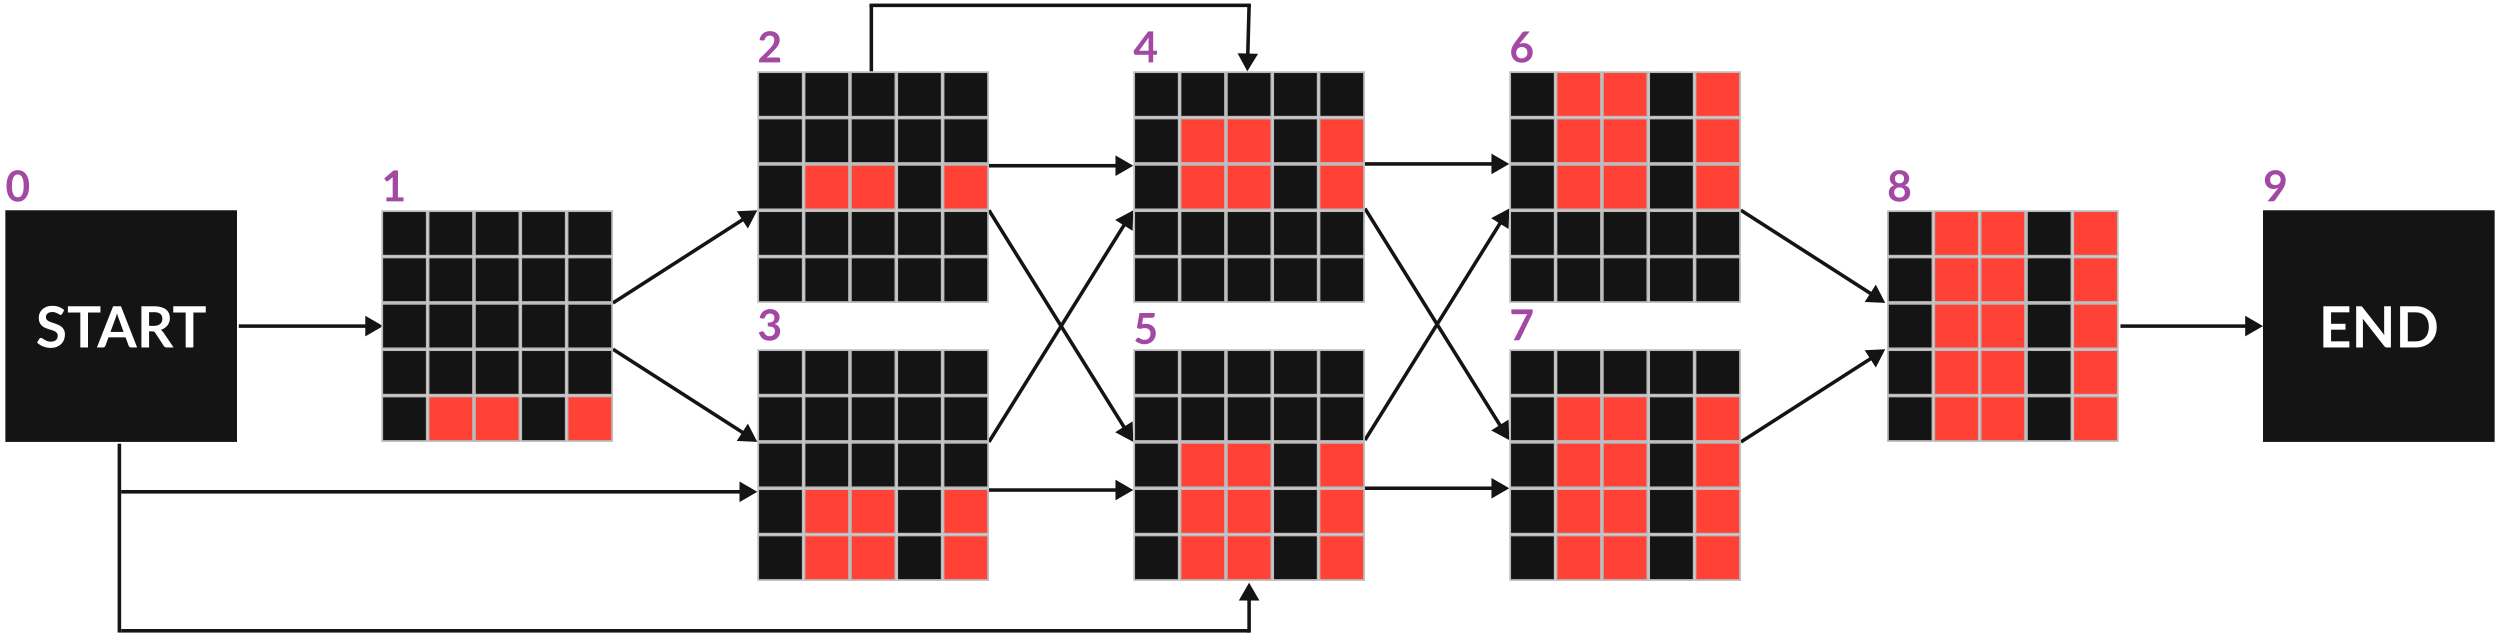 <svg width="1403" height="358" viewBox="0 0 1403 358" fill="none" xmlns="http://www.w3.org/2000/svg">
<rect width="1403" height="358" fill="white"/>
<path d="M425 118L413.466 118.544L419.704 128.261L425 118ZM344.54 170.842L417.967 123.704L416.886 122.021L343.46 169.158L344.54 170.842Z" fill="#141414"/>
<path d="M425 248L419.704 237.739L413.466 247.456L425 248ZM343.46 196.842L416.886 243.979L417.967 242.296L344.54 195.158L343.46 196.842Z" fill="#141414"/>
<path d="M1058 170L1046.47 169.456L1052.7 159.739L1058 170ZM977.54 117.158L1050.97 164.296L1049.89 165.979L976.46 118.842L977.54 117.158Z" fill="#141414"/>
<path d="M1058 196L1052.7 206.261L1046.47 196.544L1058 196ZM976.46 247.158L1049.89 200.021L1050.97 201.704L977.54 248.842L976.46 247.158Z" fill="#141414"/>
<path d="M636 248L635.612 236.46L625.812 242.566L636 248ZM554.151 118.529L630.392 240.89L632.089 239.833L555.849 117.471L554.151 118.529Z" fill="#141414"/>
<path d="M636 118L625.812 123.434L635.612 129.54L636 118ZM555.849 248.529L632.089 126.167L630.392 125.11L554.151 247.471L555.849 248.529Z" fill="#141414"/>
<path d="M636 275L626 269.226V280.774L636 275ZM636 93L626 87.227V98.773L636 93ZM555 276H627V274H555V276ZM555 94H627V92H555V94Z" fill="#141414"/>
<path d="M847 247L846.612 235.46L836.812 241.566L847 247ZM765.151 117.529L841.392 239.89L843.089 238.833L766.849 116.471L765.151 117.529Z" fill="#141414"/>
<path d="M847 117L836.812 122.434L846.612 128.54L847 117ZM766.849 247.529L843.089 125.167L841.392 124.11L765.151 246.471L766.849 247.529Z" fill="#141414"/>
<path d="M847 274L837 268.226V279.774L847 274ZM847 92L837 86.227V97.773L847 92ZM766 275H838V273H766V275ZM766 93H838V91H766V93Z" fill="#141414"/>
<path d="M215 183L205 177.226V188.774L215 183ZM134 184H206V182H134V184Z" fill="#141414"/>
<path d="M1270 183L1260 177.226V188.774L1270 183ZM1190 184H1261V182H1190V184Z" fill="#141414"/>
<rect x="4" y="119" width="128" height="128" fill="#141414" stroke="#141414" stroke-width="2"/>
<path d="M34.959 176.072C34.831 176.296 34.692 176.461 34.542 176.568C34.404 176.664 34.228 176.712 34.014 176.712C33.791 176.712 33.545 176.632 33.279 176.472C33.023 176.301 32.713 176.115 32.35 175.912C31.988 175.709 31.561 175.528 31.07 175.368C30.59 175.197 30.02 175.112 29.358 175.112C28.761 175.112 28.238 175.187 27.791 175.336C27.343 175.475 26.964 175.672 26.654 175.928C26.356 176.184 26.132 176.493 25.983 176.856C25.833 177.208 25.759 177.597 25.759 178.024C25.759 178.568 25.908 179.021 26.206 179.384C26.516 179.747 26.921 180.056 27.422 180.312C27.924 180.568 28.494 180.797 29.134 181C29.774 181.203 30.43 181.421 31.102 181.656C31.774 181.88 32.431 182.147 33.071 182.456C33.711 182.755 34.281 183.139 34.782 183.608C35.284 184.067 35.684 184.632 35.983 185.304C36.292 185.976 36.447 186.792 36.447 187.752C36.447 188.797 36.265 189.779 35.903 190.696C35.55 191.603 35.028 192.397 34.334 193.08C33.652 193.752 32.815 194.285 31.823 194.68C30.831 195.064 29.695 195.256 28.415 195.256C27.678 195.256 26.953 195.181 26.238 195.032C25.524 194.893 24.836 194.691 24.174 194.424C23.524 194.157 22.91 193.837 22.334 193.464C21.759 193.091 21.247 192.675 20.799 192.216L22.062 190.152C22.169 190.003 22.308 189.88 22.479 189.784C22.649 189.677 22.831 189.624 23.023 189.624C23.289 189.624 23.577 189.736 23.887 189.96C24.196 190.173 24.564 190.413 24.991 190.68C25.417 190.947 25.913 191.192 26.479 191.416C27.055 191.629 27.742 191.736 28.543 191.736C29.769 191.736 30.718 191.448 31.39 190.872C32.062 190.285 32.398 189.448 32.398 188.36C32.398 187.752 32.244 187.256 31.934 186.872C31.636 186.488 31.236 186.168 30.735 185.912C30.233 185.645 29.663 185.421 29.023 185.24C28.383 185.059 27.732 184.861 27.07 184.648C26.409 184.435 25.759 184.179 25.119 183.88C24.479 183.581 23.908 183.192 23.407 182.712C22.905 182.232 22.5 181.635 22.191 180.92C21.892 180.195 21.742 179.304 21.742 178.248C21.742 177.405 21.908 176.584 22.238 175.784C22.58 174.984 23.07 174.275 23.71 173.656C24.351 173.037 25.14 172.541 26.078 172.168C27.017 171.795 28.095 171.608 29.311 171.608C30.676 171.608 31.934 171.821 33.087 172.248C34.239 172.675 35.22 173.272 36.031 174.04L34.959 176.072ZM56.361 175.4H49.385V195H45.081V175.4H38.105V171.864H56.361V175.4ZM69.362 186.264L66.546 178.568C66.408 178.227 66.264 177.821 66.115 177.352C65.965 176.883 65.816 176.376 65.666 175.832C65.528 176.376 65.384 176.888 65.234 177.368C65.085 177.837 64.941 178.248 64.802 178.6L62.002 186.264H69.362ZM76.963 195H73.635C73.261 195 72.957 194.909 72.722 194.728C72.488 194.536 72.312 194.301 72.195 194.024L70.466 189.304H60.883L59.154 194.024C59.069 194.269 58.904 194.493 58.658 194.696C58.413 194.899 58.109 195 57.746 195H54.386L63.49 171.864H67.874L76.963 195ZM86.349 182.872C87.16 182.872 87.864 182.771 88.461 182.568C89.069 182.365 89.565 182.088 89.949 181.736C90.344 181.373 90.637 180.947 90.829 180.456C91.021 179.965 91.117 179.427 91.117 178.84C91.117 177.667 90.728 176.765 89.949 176.136C89.181 175.507 88.003 175.192 86.413 175.192H83.661V182.872H86.349ZM97.421 195H93.533C92.797 195 92.264 194.712 91.933 194.136L87.069 186.728C86.888 186.451 86.685 186.253 86.461 186.136C86.248 186.019 85.928 185.96 85.501 185.96H83.661V195H79.357V171.864H86.413C87.981 171.864 89.325 172.029 90.445 172.36C91.576 172.68 92.499 173.133 93.213 173.72C93.939 174.307 94.472 175.011 94.813 175.832C95.155 176.643 95.325 177.539 95.325 178.52C95.325 179.299 95.208 180.035 94.973 180.728C94.749 181.421 94.419 182.051 93.981 182.616C93.555 183.181 93.021 183.677 92.381 184.104C91.752 184.531 91.032 184.867 90.221 185.112C90.499 185.272 90.755 185.464 90.989 185.688C91.224 185.901 91.437 186.157 91.629 186.456L97.421 195ZM115.486 175.4H108.51V195H104.206V175.4H97.23V171.864H115.486V175.4Z" fill="white"/>
<path d="M16.359 104.324C16.359 105.836 16.195 107.152 15.867 108.272C15.547 109.384 15.099 110.304 14.523 111.032C13.955 111.76 13.279 112.304 12.495 112.664C11.719 113.016 10.879 113.192 9.975 113.192C9.071 113.192 8.231 113.016 7.455 112.664C6.687 112.304 6.019 111.76 5.451 111.032C4.883 110.304 4.439 109.384 4.119 108.272C3.799 107.152 3.639 105.836 3.639 104.324C3.639 102.804 3.799 101.488 4.119 100.376C4.439 99.264 4.883 98.344 5.451 97.616C6.019 96.888 6.687 96.348 7.455 95.996C8.231 95.636 9.071 95.456 9.975 95.456C10.879 95.456 11.719 95.636 12.495 95.996C13.279 96.348 13.955 96.888 14.523 97.616C15.099 98.344 15.547 99.264 15.867 100.376C16.195 101.488 16.359 102.804 16.359 104.324ZM13.299 104.324C13.299 103.068 13.207 102.028 13.023 101.204C12.839 100.38 12.591 99.724 12.279 99.236C11.975 98.748 11.623 98.408 11.223 98.216C10.823 98.016 10.407 97.916 9.975 97.916C9.551 97.916 9.139 98.016 8.739 98.216C8.347 98.408 7.999 98.748 7.695 99.236C7.391 99.724 7.147 100.38 6.963 101.204C6.787 102.028 6.699 103.068 6.699 104.324C6.699 105.58 6.787 106.62 6.963 107.444C7.147 108.268 7.391 108.924 7.695 109.412C7.999 109.9 8.347 110.244 8.739 110.444C9.139 110.636 9.551 110.732 9.975 110.732C10.407 110.732 10.823 110.636 11.223 110.444C11.623 110.244 11.975 109.9 12.279 109.412C12.591 108.924 12.839 108.268 13.023 107.444C13.207 106.62 13.299 105.58 13.299 104.324Z" fill="#A349A4"/>
<rect x="214.5" y="118.5" width="25" height="25" fill="#141414" stroke="#BBBBBB"/>
<rect x="240.5" y="118.5" width="25" height="25" fill="#141414" stroke="#BBBBBB"/>
<rect x="266.5" y="118.5" width="25" height="25" fill="#141414" stroke="#BBBBBB"/>
<rect x="292.5" y="118.5" width="25" height="25" fill="#141414" stroke="#BBBBBB"/>
<rect x="318.5" y="118.5" width="25" height="25" fill="#141414" stroke="#BBBBBB"/>
<rect x="214.5" y="144.5" width="25" height="25" fill="#141414" stroke="#BBBBBB"/>
<rect x="240.5" y="144.5" width="25" height="25" fill="#141414" stroke="#BBBBBB"/>
<rect x="266.5" y="144.5" width="25" height="25" fill="#141414" stroke="#BBBBBB"/>
<rect x="292.5" y="144.5" width="25" height="25" fill="#141414" stroke="#BBBBBB"/>
<rect x="318.5" y="144.5" width="25" height="25" fill="#141414" stroke="#BBBBBB"/>
<rect x="214.5" y="170.5" width="25" height="25" fill="#141414" stroke="#BBBBBB"/>
<rect x="240.5" y="170.5" width="25" height="25" fill="#141414" stroke="#BBBBBB"/>
<rect x="266.5" y="170.5" width="25" height="25" fill="#141414" stroke="#BBBBBB"/>
<rect x="292.5" y="170.5" width="25" height="25" fill="#141414" stroke="#BBBBBB"/>
<rect x="318.5" y="170.5" width="25" height="25" fill="#141414" stroke="#BBBBBB"/>
<rect x="214.5" y="196.5" width="25" height="25" fill="#141414" stroke="#BBBBBB"/>
<rect x="240.5" y="196.5" width="25" height="25" fill="#141414" stroke="#BBBBBB"/>
<rect x="266.5" y="196.5" width="25" height="25" fill="#141414" stroke="#BBBBBB"/>
<rect x="292.5" y="196.5" width="25" height="25" fill="#141414" stroke="#BBBBBB"/>
<path d="M318.5 196.5H343.5V221.5H318.5V196.5Z" fill="#141414" stroke="#BBBBBB"/>
<rect x="214.5" y="222.5" width="25" height="25" fill="#141414" stroke="#BBBBBB"/>
<rect x="240.5" y="222.5" width="25" height="25" fill="#FF4136" stroke="#BBBBBB"/>
<rect x="266.5" y="222.5" width="25" height="25" fill="#FF4136" stroke="#BBBBBB"/>
<rect x="292.5" y="222.5" width="25" height="25" fill="#141414" stroke="#BBBBBB"/>
<rect x="318.5" y="222.5" width="25" height="25" fill="#FF4136" stroke="#BBBBBB"/>
<path d="M226.459 110.78V113H216.859V110.78H220.375V100.664C220.375 100.264 220.387 99.852 220.411 99.428L217.915 101.516C217.771 101.628 217.627 101.7 217.483 101.732C217.347 101.756 217.215 101.756 217.087 101.732C216.967 101.708 216.859 101.668 216.763 101.612C216.667 101.548 216.595 101.48 216.547 101.408L215.611 100.124L220.903 95.624H223.339V110.78H226.459Z" fill="#A349A4"/>
<rect x="1059.5" y="118.5" width="25" height="25" fill="#141414" stroke="#BBBBBB"/>
<rect x="1085.5" y="118.5" width="25" height="25" fill="#FF4136" stroke="#BBBBBB"/>
<rect x="1111.5" y="118.5" width="25" height="25" fill="#FF4136" stroke="#BBBBBB"/>
<rect x="1137.5" y="118.5" width="25" height="25" fill="#141414" stroke="#BBBBBB"/>
<rect x="1163.5" y="118.5" width="25" height="25" fill="#FF4136" stroke="#BBBBBB"/>
<rect x="1059.5" y="144.5" width="25" height="25" fill="#141414" stroke="#BBBBBB"/>
<rect x="1085.5" y="144.5" width="25" height="25" fill="#FF4136" stroke="#BBBBBB"/>
<rect x="1111.5" y="144.5" width="25" height="25" fill="#FF4136" stroke="#BBBBBB"/>
<rect x="1137.5" y="144.5" width="25" height="25" fill="#141414" stroke="#BBBBBB"/>
<rect x="1163.5" y="144.5" width="25" height="25" fill="#FF4136" stroke="#BBBBBB"/>
<rect x="1059.5" y="170.5" width="25" height="25" fill="#141414" stroke="#BBBBBB"/>
<rect x="1085.5" y="170.5" width="25" height="25" fill="#FF4136" stroke="#BBBBBB"/>
<rect x="1111.5" y="170.5" width="25" height="25" fill="#FF4136" stroke="#BBBBBB"/>
<rect x="1137.5" y="170.5" width="25" height="25" fill="#141414" stroke="#BBBBBB"/>
<rect x="1163.5" y="170.5" width="25" height="25" fill="#FF4136" stroke="#BBBBBB"/>
<rect x="1059.5" y="196.5" width="25" height="25" fill="#141414" stroke="#BBBBBB"/>
<rect x="1085.5" y="196.5" width="25" height="25" fill="#FF4136" stroke="#BBBBBB"/>
<rect x="1111.5" y="196.5" width="25" height="25" fill="#FF4136" stroke="#BBBBBB"/>
<rect x="1137.5" y="196.5" width="25" height="25" fill="#141414" stroke="#BBBBBB"/>
<path d="M1163.5 196.5H1188.5V221.5H1163.5V196.5Z" fill="#FF4136" stroke="#BBBBBB"/>
<rect x="1059.5" y="222.5" width="25" height="25" fill="#141414" stroke="#BBBBBB"/>
<rect x="1085.5" y="222.5" width="25" height="25" fill="#FF4136" stroke="#BBBBBB"/>
<rect x="1111.5" y="222.5" width="25" height="25" fill="#FF4136" stroke="#BBBBBB"/>
<rect x="1137.5" y="222.5" width="25" height="25" fill="#141414" stroke="#BBBBBB"/>
<rect x="1163.5" y="222.5" width="25" height="25" fill="#FF4136" stroke="#BBBBBB"/>
<path d="M1066 110.876C1066.49 110.876 1066.92 110.808 1067.28 110.672C1067.65 110.528 1067.96 110.332 1068.21 110.084C1068.46 109.836 1068.66 109.54 1068.78 109.196C1068.91 108.852 1068.98 108.48 1068.98 108.08C1068.98 107.128 1068.71 106.408 1068.18 105.92C1067.66 105.432 1066.93 105.188 1066 105.188C1065.07 105.188 1064.34 105.432 1063.82 105.92C1063.29 106.408 1063.02 107.128 1063.02 108.08C1063.02 108.48 1063.09 108.852 1063.22 109.196C1063.34 109.54 1063.53 109.836 1063.78 110.084C1064.04 110.332 1064.35 110.528 1064.72 110.672C1065.08 110.808 1065.51 110.876 1066 110.876ZM1066 97.688C1065.56 97.688 1065.18 97.756 1064.86 97.892C1064.54 98.028 1064.27 98.212 1064.06 98.444C1063.85 98.668 1063.69 98.928 1063.59 99.224C1063.49 99.52 1063.44 99.832 1063.44 100.16C1063.44 100.504 1063.48 100.84 1063.56 101.168C1063.65 101.488 1063.8 101.776 1064 102.032C1064.2 102.28 1064.46 102.48 1064.79 102.632C1065.12 102.784 1065.52 102.86 1066 102.86C1066.48 102.86 1066.88 102.784 1067.21 102.632C1067.54 102.48 1067.8 102.28 1068 102.032C1068.2 101.776 1068.34 101.488 1068.42 101.168C1068.51 100.84 1068.56 100.504 1068.56 100.16C1068.56 99.832 1068.5 99.52 1068.4 99.224C1068.3 98.928 1068.14 98.668 1067.93 98.444C1067.72 98.212 1067.46 98.028 1067.14 97.892C1066.82 97.756 1066.44 97.688 1066 97.688ZM1068.93 103.952C1069.98 104.296 1070.76 104.824 1071.27 105.536C1071.77 106.24 1072.02 107.104 1072.02 108.128C1072.02 108.896 1071.88 109.592 1071.58 110.216C1071.29 110.84 1070.88 111.372 1070.36 111.812C1069.83 112.252 1069.19 112.592 1068.45 112.832C1067.71 113.072 1066.9 113.192 1066 113.192C1065.1 113.192 1064.28 113.072 1063.54 112.832C1062.8 112.592 1062.17 112.252 1061.64 111.812C1061.12 111.372 1060.7 110.84 1060.41 110.216C1060.12 109.592 1059.98 108.896 1059.98 108.128C1059.98 107.104 1060.23 106.24 1060.73 105.536C1061.24 104.824 1062.02 104.296 1063.07 103.952C1062.23 103.6 1061.6 103.1 1061.18 102.452C1060.76 101.804 1060.55 101.024 1060.55 100.112C1060.55 99.456 1060.68 98.844 1060.95 98.276C1061.22 97.708 1061.6 97.216 1062.08 96.8C1062.56 96.376 1063.13 96.048 1063.79 95.816C1064.46 95.576 1065.2 95.456 1066 95.456C1066.8 95.456 1067.53 95.576 1068.2 95.816C1068.87 96.048 1069.44 96.376 1069.92 96.8C1070.4 97.216 1070.78 97.708 1071.04 98.276C1071.31 98.844 1071.45 99.456 1071.45 100.112C1071.45 101.024 1071.24 101.804 1070.81 102.452C1070.4 103.1 1069.77 103.6 1068.93 103.952Z" fill="#A349A4"/>
<rect x="1271" y="119" width="128" height="128" fill="#141414" stroke="#141414" stroke-width="2"/>
<path d="M1308.19 175.288V181.704H1316.29V185.016H1308.19V191.56H1318.46V195H1303.87V171.864H1318.46V175.288H1308.19ZM1341.78 171.864V195H1339.58C1339.23 195 1338.95 194.947 1338.71 194.84C1338.49 194.723 1338.27 194.531 1338.06 194.264L1325.98 178.84C1326.04 179.544 1326.07 180.195 1326.07 180.792V195H1322.28V171.864H1324.54C1324.72 171.864 1324.87 171.875 1325 171.896C1325.14 171.907 1325.26 171.939 1325.35 171.992C1325.46 172.035 1325.56 172.104 1325.66 172.2C1325.75 172.285 1325.86 172.403 1325.98 172.552L1338.1 188.04C1338.07 187.667 1338.04 187.299 1338.02 186.936C1338 186.573 1337.99 186.237 1337.99 185.928V171.864H1341.78ZM1367.48 183.432C1367.48 185.128 1367.2 186.685 1366.63 188.104C1366.07 189.523 1365.27 190.744 1364.25 191.768C1363.22 192.792 1361.99 193.587 1360.55 194.152C1359.11 194.717 1357.51 195 1355.75 195H1346.94V171.864H1355.75C1357.51 171.864 1359.11 172.152 1360.55 172.728C1361.99 173.293 1363.22 174.088 1364.25 175.112C1365.27 176.125 1366.07 177.341 1366.63 178.76C1367.2 180.179 1367.48 181.736 1367.48 183.432ZM1363.06 183.432C1363.06 182.163 1362.89 181.027 1362.55 180.024C1362.22 179.011 1361.74 178.157 1361.1 177.464C1360.47 176.76 1359.7 176.221 1358.79 175.848C1357.9 175.475 1356.88 175.288 1355.75 175.288H1351.26V191.576H1355.75C1356.88 191.576 1357.9 191.389 1358.79 191.016C1359.7 190.643 1360.47 190.109 1361.1 189.416C1361.74 188.712 1362.22 187.859 1362.55 186.856C1362.89 185.843 1363.06 184.701 1363.06 183.432Z" fill="white"/>
<path d="M1274 100.856C1274 101.824 1274.25 102.564 1274.74 103.076C1275.25 103.58 1275.96 103.832 1276.88 103.832C1277.36 103.832 1277.79 103.756 1278.16 103.604C1278.54 103.452 1278.86 103.244 1279.11 102.98C1279.37 102.716 1279.56 102.404 1279.69 102.044C1279.82 101.684 1279.89 101.296 1279.89 100.88C1279.89 100.408 1279.82 99.988 1279.68 99.62C1279.53 99.244 1279.33 98.928 1279.06 98.672C1278.8 98.416 1278.48 98.22 1278.12 98.084C1277.76 97.948 1277.36 97.88 1276.93 97.88C1276.48 97.88 1276.08 97.956 1275.72 98.108C1275.36 98.252 1275.05 98.456 1274.79 98.72C1274.54 98.984 1274.34 99.3 1274.2 99.668C1274.07 100.028 1274 100.424 1274 100.856ZM1277.94 106.268C1278.07 106.1 1278.2 105.936 1278.32 105.776C1278.44 105.616 1278.56 105.456 1278.67 105.296C1278.27 105.552 1277.83 105.748 1277.35 105.884C1276.87 106.012 1276.36 106.076 1275.84 106.076C1275.24 106.076 1274.65 105.972 1274.07 105.764C1273.5 105.556 1272.98 105.244 1272.54 104.828C1272.09 104.404 1271.72 103.884 1271.44 103.268C1271.17 102.644 1271.04 101.916 1271.04 101.084C1271.04 100.308 1271.18 99.58 1271.47 98.9C1271.76 98.22 1272.16 97.624 1272.68 97.112C1273.2 96.6 1273.82 96.196 1274.55 95.9C1275.28 95.604 1276.08 95.456 1276.96 95.456C1277.85 95.456 1278.65 95.596 1279.35 95.876C1280.06 96.156 1280.67 96.548 1281.16 97.052C1281.67 97.556 1282.05 98.16 1282.32 98.864C1282.59 99.568 1282.72 100.34 1282.72 101.18C1282.72 101.716 1282.68 102.224 1282.58 102.704C1282.49 103.184 1282.36 103.648 1282.2 104.096C1282.03 104.536 1281.82 104.968 1281.58 105.392C1281.34 105.816 1281.08 106.236 1280.78 106.652L1276.81 112.316C1276.67 112.508 1276.47 112.672 1276.2 112.808C1275.92 112.936 1275.62 113 1275.27 113H1272.55L1277.94 106.268Z" fill="#A349A4"/>
<rect x="425.5" y="40.5" width="25" height="25" fill="#141414" stroke="#BBBBBB"/>
<rect x="451.5" y="40.5" width="25" height="25" fill="#141414" stroke="#BBBBBB"/>
<rect x="477.5" y="40.5" width="25" height="25" fill="#141414" stroke="#BBBBBB"/>
<rect x="503.5" y="40.5" width="25" height="25" fill="#141414" stroke="#BBBBBB"/>
<rect x="529.5" y="40.5" width="25" height="25" fill="#141414" stroke="#BBBBBB"/>
<rect x="425.5" y="66.5" width="25" height="25" fill="#141414" stroke="#BBBBBB"/>
<rect x="451.5" y="66.5" width="25" height="25" fill="#141414" stroke="#BBBBBB"/>
<rect x="477.5" y="66.5" width="25" height="25" fill="#141414" stroke="#BBBBBB"/>
<rect x="503.5" y="66.5" width="25" height="25" fill="#141414" stroke="#BBBBBB"/>
<rect x="529.5" y="66.5" width="25" height="25" fill="#141414" stroke="#BBBBBB"/>
<rect x="425.5" y="92.5" width="25" height="25" fill="#141414" stroke="#BBBBBB"/>
<rect x="451.5" y="92.5" width="25" height="25" fill="#FF4136" stroke="#BBBBBB"/>
<rect x="477.5" y="92.5" width="25" height="25" fill="#FF4136" stroke="#BBBBBB"/>
<rect x="503.5" y="92.5" width="25" height="25" fill="#141414" stroke="#BBBBBB"/>
<rect x="529.5" y="92.5" width="25" height="25" fill="#FF4136" stroke="#BBBBBB"/>
<rect x="425.5" y="118.5" width="25" height="25" fill="#141414" stroke="#BBBBBB"/>
<rect x="451.5" y="118.5" width="25" height="25" fill="#141414" stroke="#BBBBBB"/>
<rect x="477.5" y="118.5" width="25" height="25" fill="#141414" stroke="#BBBBBB"/>
<rect x="503.5" y="118.5" width="25" height="25" fill="#141414" stroke="#BBBBBB"/>
<path d="M529.5 118.5H554.5V143.5H529.5V118.5Z" fill="#141414" stroke="#BBBBBB"/>
<rect x="425.5" y="144.5" width="25" height="25" fill="#141414" stroke="#BBBBBB"/>
<rect x="451.5" y="144.5" width="25" height="25" fill="#141414" stroke="#BBBBBB"/>
<rect x="477.5" y="144.5" width="25" height="25" fill="#141414" stroke="#BBBBBB"/>
<rect x="503.5" y="144.5" width="25" height="25" fill="#141414" stroke="#BBBBBB"/>
<rect x="529.5" y="144.5" width="25" height="25" fill="#141414" stroke="#BBBBBB"/>
<path d="M436.811 32.24C437.131 32.24 437.383 32.332 437.567 32.516C437.759 32.692 437.855 32.928 437.855 33.224V35H425.951V34.016C425.951 33.816 425.991 33.608 426.071 33.392C426.159 33.168 426.295 32.968 426.479 32.792L431.747 27.512C432.187 27.064 432.579 26.636 432.923 26.228C433.275 25.82 433.567 25.416 433.799 25.016C434.031 24.616 434.207 24.212 434.327 23.804C434.455 23.388 434.519 22.952 434.519 22.496C434.519 22.08 434.459 21.716 434.339 21.404C434.219 21.084 434.047 20.816 433.823 20.6C433.607 20.384 433.343 20.224 433.031 20.12C432.727 20.008 432.383 19.952 431.999 19.952C431.647 19.952 431.319 20.004 431.015 20.108C430.719 20.204 430.455 20.344 430.223 20.528C429.991 20.704 429.795 20.912 429.635 21.152C429.475 21.392 429.355 21.656 429.275 21.944C429.139 22.312 428.963 22.556 428.747 22.676C428.531 22.796 428.219 22.824 427.811 22.76L426.251 22.484C426.371 21.652 426.603 20.924 426.947 20.3C427.291 19.668 427.719 19.144 428.231 18.728C428.751 18.304 429.343 17.988 430.007 17.78C430.679 17.564 431.399 17.456 432.167 17.456C432.967 17.456 433.699 17.576 434.363 17.816C435.027 18.048 435.595 18.38 436.067 18.812C436.539 19.244 436.907 19.764 437.171 20.372C437.435 20.98 437.567 21.656 437.567 22.4C437.567 23.04 437.471 23.632 437.279 24.176C437.095 24.72 436.843 25.24 436.523 25.736C436.211 26.232 435.843 26.712 435.419 27.176C434.995 27.64 434.551 28.112 434.087 28.592L430.175 32.588C430.551 32.476 430.923 32.392 431.291 32.336C431.667 32.272 432.023 32.24 432.359 32.24H436.811Z" fill="#A349A4"/>
<rect x="425.5" y="196.5" width="25" height="25" fill="#141414" stroke="#BBBBBB"/>
<rect x="451.5" y="196.5" width="25" height="25" fill="#141414" stroke="#BBBBBB"/>
<rect x="477.5" y="196.5" width="25" height="25" fill="#141414" stroke="#BBBBBB"/>
<rect x="503.5" y="196.5" width="25" height="25" fill="#141414" stroke="#BBBBBB"/>
<rect x="529.5" y="196.5" width="25" height="25" fill="#141414" stroke="#BBBBBB"/>
<rect x="425.5" y="222.5" width="25" height="25" fill="#141414" stroke="#BBBBBB"/>
<rect x="451.5" y="222.5" width="25" height="25" fill="#141414" stroke="#BBBBBB"/>
<rect x="477.5" y="222.5" width="25" height="25" fill="#141414" stroke="#BBBBBB"/>
<rect x="503.5" y="222.5" width="25" height="25" fill="#141414" stroke="#BBBBBB"/>
<rect x="529.5" y="222.5" width="25" height="25" fill="#141414" stroke="#BBBBBB"/>
<rect x="425.5" y="248.5" width="25" height="25" fill="#141414" stroke="#BBBBBB"/>
<rect x="451.5" y="248.5" width="25" height="25" fill="#141414" stroke="#BBBBBB"/>
<rect x="477.5" y="248.5" width="25" height="25" fill="#141414" stroke="#BBBBBB"/>
<rect x="503.5" y="248.5" width="25" height="25" fill="#141414" stroke="#BBBBBB"/>
<rect x="529.5" y="248.5" width="25" height="25" fill="#141414" stroke="#BBBBBB"/>
<rect x="425.5" y="274.5" width="25" height="25" fill="#141414" stroke="#BBBBBB"/>
<rect x="451.5" y="274.5" width="25" height="25" fill="#FF4136" stroke="#BBBBBB"/>
<rect x="477.5" y="274.5" width="25" height="25" fill="#FF4136" stroke="#BBBBBB"/>
<rect x="503.5" y="274.5" width="25" height="25" fill="#141414" stroke="#BBBBBB"/>
<path d="M529.5 274.5H554.5V299.5H529.5V274.5Z" fill="#FF4136" stroke="#BBBBBB"/>
<rect x="425.5" y="300.5" width="25" height="25" fill="#141414" stroke="#BBBBBB"/>
<rect x="451.5" y="300.5" width="25" height="25" fill="#FF4136" stroke="#BBBBBB"/>
<rect x="477.5" y="300.5" width="25" height="25" fill="#FF4136" stroke="#BBBBBB"/>
<rect x="503.5" y="300.5" width="25" height="25" fill="#141414" stroke="#BBBBBB"/>
<rect x="529.5" y="300.5" width="25" height="25" fill="#FF4136" stroke="#BBBBBB"/>
<path d="M426.335 178.484C426.455 177.652 426.687 176.924 427.031 176.3C427.375 175.668 427.803 175.144 428.315 174.728C428.835 174.304 429.427 173.988 430.091 173.78C430.763 173.564 431.483 173.456 432.251 173.456C433.051 173.456 433.771 173.572 434.411 173.804C435.059 174.028 435.611 174.344 436.067 174.752C436.523 175.152 436.871 175.624 437.111 176.168C437.359 176.712 437.483 177.3 437.483 177.932C437.483 178.484 437.419 178.972 437.291 179.396C437.171 179.812 436.995 180.176 436.763 180.488C436.531 180.8 436.243 181.064 435.899 181.28C435.555 181.496 435.167 181.676 434.735 181.82C435.775 182.148 436.551 182.648 437.063 183.32C437.575 183.992 437.831 184.836 437.831 185.852C437.831 186.716 437.671 187.48 437.351 188.144C437.031 188.808 436.599 189.368 436.055 189.824C435.511 190.272 434.879 190.612 434.159 190.844C433.447 191.076 432.691 191.192 431.891 191.192C431.019 191.192 430.259 191.092 429.611 190.892C428.963 190.692 428.399 190.396 427.919 190.004C427.439 189.612 427.031 189.132 426.695 188.564C426.359 187.996 426.071 187.34 425.831 186.596L427.139 186.056C427.483 185.912 427.803 185.876 428.099 185.948C428.403 186.012 428.623 186.172 428.759 186.428C428.903 186.708 429.059 186.984 429.227 187.256C429.403 187.528 429.611 187.772 429.851 187.988C430.091 188.196 430.371 188.368 430.691 188.504C431.019 188.632 431.407 188.696 431.855 188.696C432.359 188.696 432.799 188.616 433.175 188.456C433.551 188.288 433.863 188.072 434.111 187.808C434.367 187.544 434.555 187.252 434.675 186.932C434.803 186.604 434.867 186.276 434.867 185.948C434.867 185.532 434.823 185.156 434.735 184.82C434.647 184.476 434.463 184.184 434.183 183.944C433.903 183.704 433.499 183.516 432.971 183.38C432.451 183.244 431.751 183.176 430.871 183.176V181.064C431.599 181.056 432.203 180.988 432.683 180.86C433.163 180.732 433.543 180.556 433.823 180.332C434.111 180.1 434.311 179.824 434.423 179.504C434.535 179.184 434.591 178.832 434.591 178.448C434.591 177.632 434.363 177.012 433.907 176.588C433.451 176.164 432.843 175.952 432.083 175.952C431.731 175.952 431.407 176.004 431.111 176.108C430.815 176.204 430.547 176.344 430.307 176.528C430.075 176.704 429.879 176.912 429.719 177.152C429.559 177.392 429.439 177.656 429.359 177.944C429.223 178.312 429.043 178.556 428.819 178.676C428.603 178.796 428.295 178.824 427.895 178.76L426.335 178.484Z" fill="#A349A4"/>
<rect x="636.5" y="40.5" width="25" height="25" fill="#141414" stroke="#BBBBBB"/>
<rect x="662.5" y="40.5" width="25" height="25" fill="#141414" stroke="#BBBBBB"/>
<rect x="688.5" y="40.5" width="25" height="25" fill="#141414" stroke="#BBBBBB"/>
<rect x="714.5" y="40.5" width="25" height="25" fill="#141414" stroke="#BBBBBB"/>
<rect x="740.5" y="40.5" width="25" height="25" fill="#141414" stroke="#BBBBBB"/>
<rect x="636.5" y="66.5" width="25" height="25" fill="#141414" stroke="#BBBBBB"/>
<rect x="662.5" y="66.5" width="25" height="25" fill="#FF4136" stroke="#BBBBBB"/>
<rect x="688.5" y="66.5" width="25" height="25" fill="#FF4136" stroke="#BBBBBB"/>
<rect x="714.5" y="66.5" width="25" height="25" fill="#141414" stroke="#BBBBBB"/>
<rect x="740.5" y="66.5" width="25" height="25" fill="#FF4136" stroke="#BBBBBB"/>
<rect x="636.5" y="92.5" width="25" height="25" fill="#141414" stroke="#BBBBBB"/>
<rect x="662.5" y="92.5" width="25" height="25" fill="#FF4136" stroke="#BBBBBB"/>
<rect x="688.5" y="92.5" width="25" height="25" fill="#FF4136" stroke="#BBBBBB"/>
<rect x="714.5" y="92.5" width="25" height="25" fill="#141414" stroke="#BBBBBB"/>
<rect x="740.5" y="92.5" width="25" height="25" fill="#FF4136" stroke="#BBBBBB"/>
<rect x="636.5" y="118.5" width="25" height="25" fill="#141414" stroke="#BBBBBB"/>
<rect x="662.5" y="118.5" width="25" height="25" fill="#141414" stroke="#BBBBBB"/>
<rect x="688.5" y="118.5" width="25" height="25" fill="#141414" stroke="#BBBBBB"/>
<rect x="714.5" y="118.5" width="25" height="25" fill="#141414" stroke="#BBBBBB"/>
<path d="M740.5 118.5H765.5V143.5H740.5V118.5Z" fill="#141414" stroke="#BBBBBB"/>
<rect x="636.5" y="144.5" width="25" height="25" fill="#141414" stroke="#BBBBBB"/>
<rect x="662.5" y="144.5" width="25" height="25" fill="#141414" stroke="#BBBBBB"/>
<rect x="688.5" y="144.5" width="25" height="25" fill="#141414" stroke="#BBBBBB"/>
<rect x="714.5" y="144.5" width="25" height="25" fill="#141414" stroke="#BBBBBB"/>
<rect x="740.5" y="144.5" width="25" height="25" fill="#141414" stroke="#BBBBBB"/>
<path d="M644.583 28.46V22.784C644.583 22.248 644.619 21.656 644.691 21.008L639.303 28.46H644.583ZM649.347 28.46V30.176C649.347 30.336 649.295 30.476 649.191 30.596C649.087 30.708 648.939 30.764 648.747 30.764H647.163V35H644.583V30.764H637.263C637.063 30.764 636.887 30.704 636.735 30.584C636.583 30.456 636.487 30.3 636.447 30.116L636.135 28.616L644.355 17.636H647.163V28.46H649.347Z" fill="#A349A4"/>
<rect x="847.5" y="40.5" width="25" height="25" fill="#141414" stroke="#BBBBBB"/>
<rect x="873.5" y="40.5" width="25" height="25" fill="#FF4136" stroke="#BBBBBB"/>
<rect x="899.5" y="40.5" width="25" height="25" fill="#FF4136" stroke="#BBBBBB"/>
<rect x="925.5" y="40.5" width="25" height="25" fill="#141414" stroke="#BBBBBB"/>
<rect x="951.5" y="40.5" width="25" height="25" fill="#FF4136" stroke="#BBBBBB"/>
<rect x="847.5" y="66.5" width="25" height="25" fill="#141414" stroke="#BBBBBB"/>
<rect x="873.5" y="66.5" width="25" height="25" fill="#FF4136" stroke="#BBBBBB"/>
<rect x="899.5" y="66.5" width="25" height="25" fill="#FF4136" stroke="#BBBBBB"/>
<rect x="925.5" y="66.5" width="25" height="25" fill="#141414" stroke="#BBBBBB"/>
<rect x="951.5" y="66.5" width="25" height="25" fill="#FF4136" stroke="#BBBBBB"/>
<rect x="847.5" y="92.5" width="25" height="25" fill="#141414" stroke="#BBBBBB"/>
<rect x="873.5" y="92.5" width="25" height="25" fill="#FF4136" stroke="#BBBBBB"/>
<rect x="899.5" y="92.5" width="25" height="25" fill="#FF4136" stroke="#BBBBBB"/>
<rect x="925.5" y="92.5" width="25" height="25" fill="#141414" stroke="#BBBBBB"/>
<rect x="951.5" y="92.5" width="25" height="25" fill="#FF4136" stroke="#BBBBBB"/>
<rect x="847.5" y="118.5" width="25" height="25" fill="#141414" stroke="#BBBBBB"/>
<rect x="873.5" y="118.5" width="25" height="25" fill="#141414" stroke="#BBBBBB"/>
<rect x="899.5" y="118.5" width="25" height="25" fill="#141414" stroke="#BBBBBB"/>
<rect x="925.5" y="118.5" width="25" height="25" fill="#141414" stroke="#BBBBBB"/>
<path d="M951.5 118.5H976.5V143.5H951.5V118.5Z" fill="#141414" stroke="#BBBBBB"/>
<rect x="847.5" y="144.5" width="25" height="25" fill="#141414" stroke="#BBBBBB"/>
<rect x="873.5" y="144.5" width="25" height="25" fill="#141414" stroke="#BBBBBB"/>
<rect x="899.5" y="144.5" width="25" height="25" fill="#141414" stroke="#BBBBBB"/>
<rect x="925.5" y="144.5" width="25" height="25" fill="#141414" stroke="#BBBBBB"/>
<rect x="951.5" y="144.5" width="25" height="25" fill="#141414" stroke="#BBBBBB"/>
<path d="M853.303 23.948L852.703 24.692C853.039 24.524 853.399 24.396 853.783 24.308C854.175 24.212 854.595 24.164 855.043 24.164C855.699 24.164 856.335 24.272 856.951 24.488C857.575 24.704 858.123 25.032 858.595 25.472C859.067 25.904 859.447 26.444 859.735 27.092C860.023 27.74 860.167 28.496 860.167 29.36C860.167 30.168 860.019 30.928 859.723 31.64C859.427 32.344 859.011 32.96 858.475 33.488C857.939 34.016 857.291 34.432 856.531 34.736C855.779 35.04 854.947 35.192 854.035 35.192C853.107 35.192 852.275 35.044 851.539 34.748C850.803 34.452 850.175 34.04 849.655 33.512C849.135 32.976 848.735 32.336 848.455 31.592C848.183 30.84 848.047 30.008 848.047 29.096C848.047 28.28 848.211 27.444 848.539 26.588C848.875 25.724 849.391 24.828 850.087 23.9L854.227 18.344C854.371 18.152 854.579 17.988 854.851 17.852C855.131 17.716 855.451 17.648 855.811 17.648H858.451L853.303 23.948ZM853.975 32.768C854.447 32.768 854.879 32.688 855.271 32.528C855.671 32.368 856.011 32.144 856.291 31.856C856.579 31.568 856.803 31.232 856.963 30.848C857.123 30.456 857.203 30.032 857.203 29.576C857.203 29.08 857.127 28.636 856.975 28.244C856.823 27.844 856.607 27.508 856.327 27.236C856.047 26.956 855.711 26.744 855.319 26.6C854.927 26.456 854.495 26.384 854.023 26.384C853.551 26.384 853.123 26.464 852.739 26.624C852.355 26.784 852.027 27.008 851.755 27.296C851.483 27.576 851.271 27.912 851.119 28.304C850.967 28.688 850.891 29.104 850.891 29.552C850.891 30.032 850.955 30.472 851.083 30.872C851.219 31.264 851.415 31.6 851.671 31.88C851.935 32.16 852.259 32.38 852.643 32.54C853.027 32.692 853.471 32.768 853.975 32.768Z" fill="#A349A4"/>
<rect x="847.5" y="196.5" width="25" height="25" fill="#141414" stroke="#BBBBBB"/>
<rect x="873.5" y="196.5" width="25" height="25" fill="#141414" stroke="#BBBBBB"/>
<rect x="899.5" y="196.5" width="25" height="25" fill="#141414" stroke="#BBBBBB"/>
<rect x="925.5" y="196.5" width="25" height="25" fill="#141414" stroke="#BBBBBB"/>
<rect x="951.5" y="196.5" width="25" height="25" fill="#141414" stroke="#BBBBBB"/>
<rect x="847.5" y="222.5" width="25" height="25" fill="#141414" stroke="#BBBBBB"/>
<rect x="873.5" y="222.5" width="25" height="25" fill="#FF4136" stroke="#BBBBBB"/>
<rect x="899.5" y="222.5" width="25" height="25" fill="#FF4136" stroke="#BBBBBB"/>
<rect x="925.5" y="222.5" width="25" height="25" fill="#141414" stroke="#BBBBBB"/>
<rect x="951.5" y="222.5" width="25" height="25" fill="#FF4136" stroke="#BBBBBB"/>
<rect x="847.5" y="248.5" width="25" height="25" fill="#141414" stroke="#BBBBBB"/>
<rect x="873.5" y="248.5" width="25" height="25" fill="#FF4136" stroke="#BBBBBB"/>
<rect x="899.5" y="248.5" width="25" height="25" fill="#FF4136" stroke="#BBBBBB"/>
<rect x="925.5" y="248.5" width="25" height="25" fill="#141414" stroke="#BBBBBB"/>
<rect x="951.5" y="248.5" width="25" height="25" fill="#FF4136" stroke="#BBBBBB"/>
<rect x="847.5" y="274.5" width="25" height="25" fill="#141414" stroke="#BBBBBB"/>
<rect x="873.5" y="274.5" width="25" height="25" fill="#FF4136" stroke="#BBBBBB"/>
<rect x="899.5" y="274.5" width="25" height="25" fill="#FF4136" stroke="#BBBBBB"/>
<rect x="925.5" y="274.5" width="25" height="25" fill="#141414" stroke="#BBBBBB"/>
<path d="M951.5 274.5H976.5V299.5H951.5V274.5Z" fill="#FF4136" stroke="#BBBBBB"/>
<rect x="847.5" y="300.5" width="25" height="25" fill="#141414" stroke="#BBBBBB"/>
<rect x="873.5" y="300.5" width="25" height="25" fill="#FF4136" stroke="#BBBBBB"/>
<rect x="899.5" y="300.5" width="25" height="25" fill="#FF4136" stroke="#BBBBBB"/>
<rect x="925.5" y="300.5" width="25" height="25" fill="#141414" stroke="#BBBBBB"/>
<rect x="951.5" y="300.5" width="25" height="25" fill="#FF4136" stroke="#BBBBBB"/>
<path d="M860.143 173.648V174.932C860.143 175.316 860.103 175.628 860.023 175.868C859.943 176.1 859.863 176.296 859.783 176.456L853.207 189.992C853.071 190.272 852.879 190.512 852.631 190.712C852.383 190.904 852.051 191 851.635 191H849.487L856.195 177.74C856.347 177.468 856.495 177.22 856.639 176.996C856.791 176.764 856.959 176.544 857.143 176.336H848.839C848.655 176.336 848.495 176.268 848.359 176.132C848.223 175.996 848.155 175.836 848.155 175.652V173.648H860.143Z" fill="#A349A4"/>
<rect x="636.5" y="196.5" width="25" height="25" fill="#141414" stroke="#BBBBBB"/>
<rect x="662.5" y="196.5" width="25" height="25" fill="#141414" stroke="#BBBBBB"/>
<rect x="688.5" y="196.5" width="25" height="25" fill="#141414" stroke="#BBBBBB"/>
<rect x="714.5" y="196.5" width="25" height="25" fill="#141414" stroke="#BBBBBB"/>
<rect x="740.5" y="196.5" width="25" height="25" fill="#141414" stroke="#BBBBBB"/>
<rect x="636.5" y="222.5" width="25" height="25" fill="#141414" stroke="#BBBBBB"/>
<rect x="662.5" y="222.5" width="25" height="25" fill="#141414" stroke="#BBBBBB"/>
<rect x="688.5" y="222.5" width="25" height="25" fill="#141414" stroke="#BBBBBB"/>
<rect x="714.5" y="222.5" width="25" height="25" fill="#141414" stroke="#BBBBBB"/>
<rect x="740.5" y="222.5" width="25" height="25" fill="#141414" stroke="#BBBBBB"/>
<rect x="636.5" y="248.5" width="25" height="25" fill="#141414" stroke="#BBBBBB"/>
<rect x="662.5" y="248.5" width="25" height="25" fill="#FF4136" stroke="#BBBBBB"/>
<rect x="688.5" y="248.5" width="25" height="25" fill="#FF4136" stroke="#BBBBBB"/>
<rect x="714.5" y="248.5" width="25" height="25" fill="#141414" stroke="#BBBBBB"/>
<rect x="740.5" y="248.5" width="25" height="25" fill="#FF4136" stroke="#BBBBBB"/>
<rect x="636.5" y="274.5" width="25" height="25" fill="#141414" stroke="#BBBBBB"/>
<rect x="662.5" y="274.5" width="25" height="25" fill="#FF4136" stroke="#BBBBBB"/>
<rect x="688.5" y="274.5" width="25" height="25" fill="#FF4136" stroke="#BBBBBB"/>
<rect x="714.5" y="274.5" width="25" height="25" fill="#141414" stroke="#BBBBBB"/>
<path d="M740.5 274.5H765.5V299.5H740.5V274.5Z" fill="#FF4136" stroke="#BBBBBB"/>
<rect x="636.5" y="300.5" width="25" height="25" fill="#141414" stroke="#BBBBBB"/>
<rect x="662.5" y="300.5" width="25" height="25" fill="#FF4136" stroke="#BBBBBB"/>
<rect x="688.5" y="300.5" width="25" height="25" fill="#FF4136" stroke="#BBBBBB"/>
<rect x="714.5" y="300.5" width="25" height="25" fill="#141414" stroke="#BBBBBB"/>
<rect x="740.5" y="300.5" width="25" height="25" fill="#FF4136" stroke="#BBBBBB"/>
<path d="M640.911 181.948C641.295 181.868 641.663 181.812 642.015 181.78C642.367 181.74 642.707 181.72 643.035 181.72C643.947 181.72 644.751 181.856 645.447 182.128C646.143 182.4 646.727 182.776 647.199 183.256C647.671 183.736 648.027 184.3 648.267 184.948C648.507 185.588 648.627 186.28 648.627 187.024C648.627 187.944 648.463 188.784 648.135 189.544C647.815 190.304 647.367 190.956 646.791 191.5C646.215 192.036 645.531 192.452 644.739 192.748C643.955 193.044 643.099 193.192 642.171 193.192C641.627 193.192 641.111 193.136 640.623 193.024C640.135 192.912 639.675 192.764 639.243 192.58C638.819 192.388 638.423 192.172 638.055 191.932C637.695 191.684 637.371 191.424 637.083 191.152L637.995 189.892C638.187 189.62 638.439 189.484 638.751 189.484C638.951 189.484 639.155 189.548 639.363 189.676C639.571 189.804 639.807 189.944 640.071 190.096C640.343 190.248 640.659 190.388 641.019 190.516C641.387 190.644 641.827 190.708 642.339 190.708C642.883 190.708 643.363 190.62 643.779 190.444C644.195 190.268 644.539 190.024 644.811 189.712C645.091 189.392 645.299 189.016 645.435 188.584C645.579 188.144 645.651 187.668 645.651 187.156C645.651 186.212 645.375 185.476 644.823 184.948C644.279 184.412 643.471 184.144 642.399 184.144C641.575 184.144 640.731 184.296 639.867 184.6L638.019 184.072L639.459 175.648H648.027V176.908C648.027 177.332 647.895 177.676 647.631 177.94C647.367 178.204 646.919 178.336 646.287 178.336H641.523L640.911 181.948Z" fill="#A349A4"/>
<line x1="489" y1="40" x2="489" y2="3" stroke="#141414" stroke-width="2"/>
<path d="M700 40.036L706.041 30.196L694.499 29.884L700 40.036ZM701.243 31.067L702 3.027L700 2.973L699.243 31.013L701.243 31.067Z" fill="#141414"/>
<line x1="488" y1="3" x2="702" y2="3" stroke="#141414" stroke-width="2"/>
<path d="M425.003 276L415.003 270.226V281.774L425.003 276ZM67.997 277H416.003V275H67.997V277Z" fill="#141414"/>
<path d="M701 327L695.226 337L706.774 337L701 327ZM702 355L702 336L700 336L700 355L702 355Z" fill="#141414"/>
<line x1="67" y1="355" x2="67" y2="249" stroke="#141414" stroke-width="2"/>
<path d="M67.998 354H701.002" stroke="#141414" stroke-width="2"/>
</svg>
